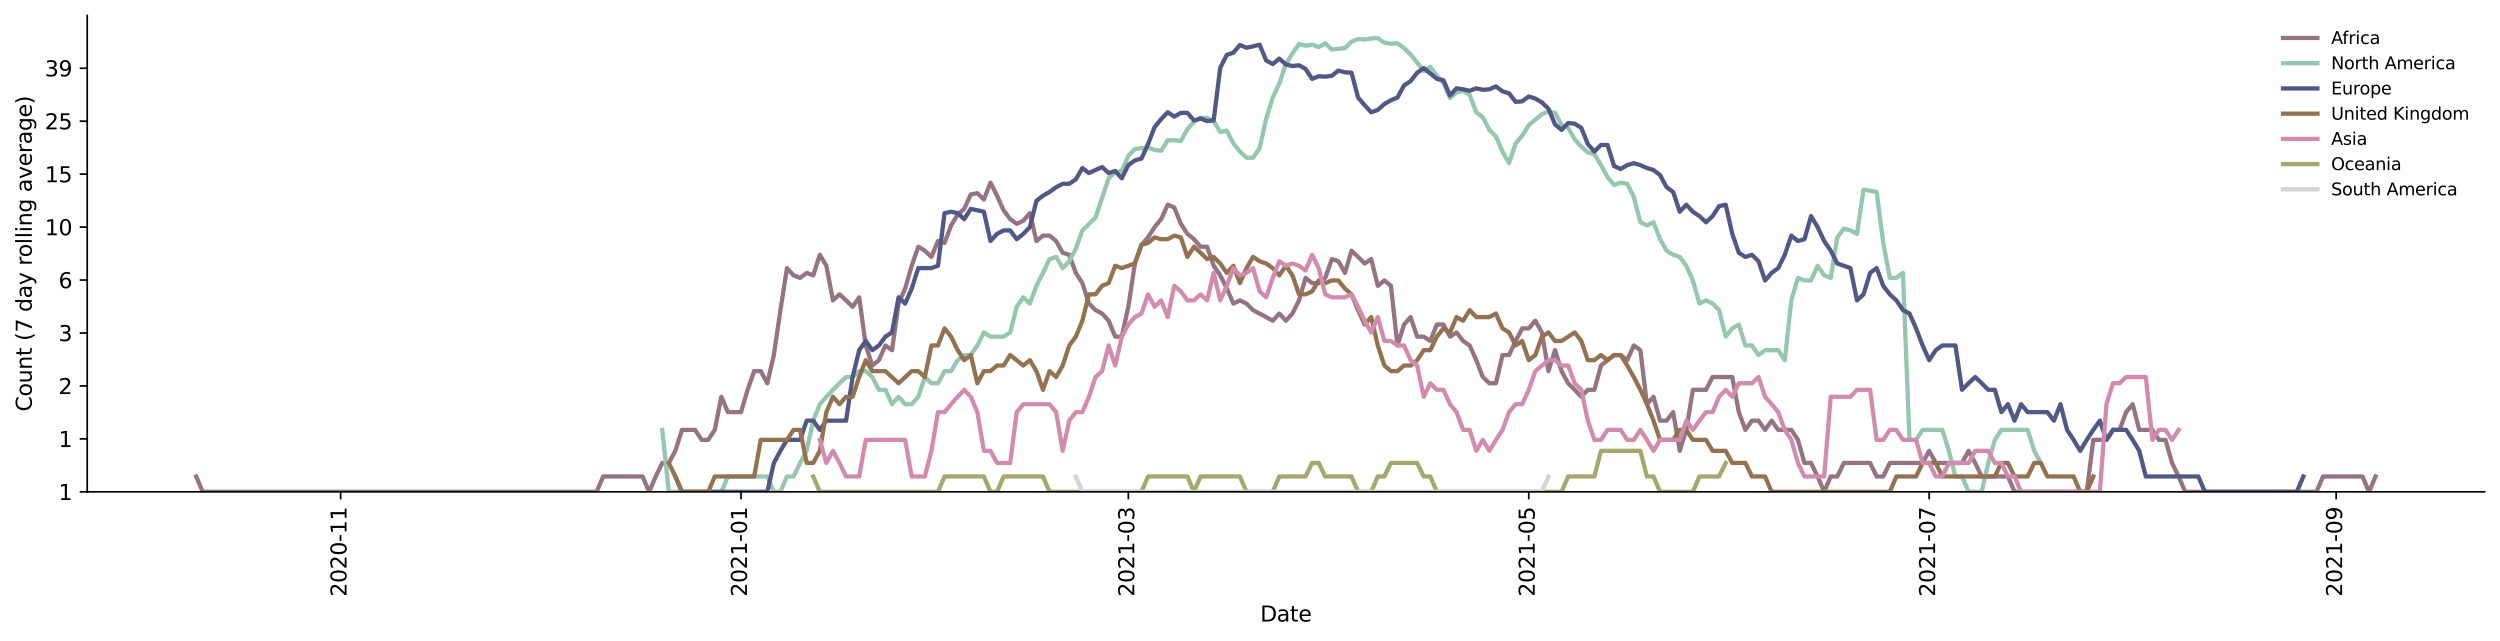 <?xml version="1.0" encoding="utf-8" standalone="no"?>
<!DOCTYPE svg PUBLIC "-//W3C//DTD SVG 1.1//EN"
  "http://www.w3.org/Graphics/SVG/1.1/DTD/svg11.dtd">
<svg height="298.621pt" version="1.1" viewBox="0 0 1163.803 298.621" width="1163.803pt" xmlns="http://www.w3.org/2000/svg" xmlns:xlink="http://www.w3.org/1999/xlink">
 <defs>
  <style type="text/css">*{stroke-linecap:butt;stroke-linejoin:round;}</style>
 </defs>
 <g id="figure_1">
  <g id="patch_1">
   <path d="M 0 298.621 
L 1163.803 298.621 
L 1163.803 0 
L 0 0 
z
" style="fill:#ffffff;"/>
  </g>
  <g id="axes_1">
   <g id="patch_2">
    <path d="M 40.603 228.96 
L 1156.603 228.96 
L 1156.603 7.2 
L 40.603 7.2 
z
" style="fill:#ffffff;"/>
   </g>
   <g id="matplotlib.axis_1">
    <g id="xtick_1">
     <g id="line2d_1">
      <defs>
       <path d="M 0 0 
L 0 3.5 
" id="md7514f7886" style="stroke:#000000;stroke-width:0.8;"/>
      </defs>
      <g>
       <use style="stroke:#000000;stroke-width:0.8;" x="158.559" xlink:href="#md7514f7886" y="228.96"/>
      </g>
     </g>
     <g id="text_1">
      <!-- 2020-11 -->
      <g transform="translate(161.319 277.743)rotate(-90)scale(0.1 -0.1)">
       <defs>
        <path d="M 1228 531 
L 3431 531 
L 3431 0 
L 469 0 
L 469 531 
Q 828 903 1448 1529 
Q 2069 2156 2228 2338 
Q 2531 2678 2651 2914 
Q 2772 3150 2772 3378 
Q 2772 3750 2511 3984 
Q 2250 4219 1831 4219 
Q 1534 4219 1204 4116 
Q 875 4013 500 3803 
L 500 4441 
Q 881 4594 1212 4672 
Q 1544 4750 1819 4750 
Q 2544 4750 2975 4387 
Q 3406 4025 3406 3419 
Q 3406 3131 3298 2873 
Q 3191 2616 2906 2266 
Q 2828 2175 2409 1742 
Q 1991 1309 1228 531 
z
" id="DejaVuSans-32" transform="scale(0.016)"/>
        <path d="M 2034 4250 
Q 1547 4250 1301 3770 
Q 1056 3291 1056 2328 
Q 1056 1369 1301 889 
Q 1547 409 2034 409 
Q 2525 409 2770 889 
Q 3016 1369 3016 2328 
Q 3016 3291 2770 3770 
Q 2525 4250 2034 4250 
z
M 2034 4750 
Q 2819 4750 3233 4129 
Q 3647 3509 3647 2328 
Q 3647 1150 3233 529 
Q 2819 -91 2034 -91 
Q 1250 -91 836 529 
Q 422 1150 422 2328 
Q 422 3509 836 4129 
Q 1250 4750 2034 4750 
z
" id="DejaVuSans-30" transform="scale(0.016)"/>
        <path d="M 313 2009 
L 1997 2009 
L 1997 1497 
L 313 1497 
L 313 2009 
z
" id="DejaVuSans-2d" transform="scale(0.016)"/>
        <path d="M 794 531 
L 1825 531 
L 1825 4091 
L 703 3866 
L 703 4441 
L 1819 4666 
L 2450 4666 
L 2450 531 
L 3481 531 
L 3481 0 
L 794 0 
L 794 531 
z
" id="DejaVuSans-31" transform="scale(0.016)"/>
       </defs>
       <use xlink:href="#DejaVuSans-32"/>
       <use x="63.623" xlink:href="#DejaVuSans-30"/>
       <use x="127.246" xlink:href="#DejaVuSans-32"/>
       <use x="190.869" xlink:href="#DejaVuSans-30"/>
       <use x="254.492" xlink:href="#DejaVuSans-2d"/>
       <use x="290.576" xlink:href="#DejaVuSans-31"/>
       <use x="354.199" xlink:href="#DejaVuSans-31"/>
      </g>
     </g>
    </g>
    <g id="xtick_2">
     <g id="line2d_2">
      <g>
       <use style="stroke:#000000;stroke-width:0.8;" x="344.967" xlink:href="#md7514f7886" y="228.96"/>
      </g>
     </g>
     <g id="text_2">
      <!-- 2021-01 -->
      <g transform="translate(347.726 277.743)rotate(-90)scale(0.1 -0.1)">
       <use xlink:href="#DejaVuSans-32"/>
       <use x="63.623" xlink:href="#DejaVuSans-30"/>
       <use x="127.246" xlink:href="#DejaVuSans-32"/>
       <use x="190.869" xlink:href="#DejaVuSans-31"/>
       <use x="254.492" xlink:href="#DejaVuSans-2d"/>
       <use x="290.576" xlink:href="#DejaVuSans-30"/>
       <use x="354.199" xlink:href="#DejaVuSans-31"/>
      </g>
     </g>
    </g>
    <g id="xtick_3">
     <g id="line2d_3">
      <g>
       <use style="stroke:#000000;stroke-width:0.8;" x="525.262" xlink:href="#md7514f7886" y="228.96"/>
      </g>
     </g>
     <g id="text_3">
      <!-- 2021-03 -->
      <g transform="translate(528.022 277.743)rotate(-90)scale(0.1 -0.1)">
       <defs>
        <path d="M 2597 2516 
Q 3050 2419 3304 2112 
Q 3559 1806 3559 1356 
Q 3559 666 3084 287 
Q 2609 -91 1734 -91 
Q 1441 -91 1130 -33 
Q 819 25 488 141 
L 488 750 
Q 750 597 1062 519 
Q 1375 441 1716 441 
Q 2309 441 2620 675 
Q 2931 909 2931 1356 
Q 2931 1769 2642 2001 
Q 2353 2234 1838 2234 
L 1294 2234 
L 1294 2753 
L 1863 2753 
Q 2328 2753 2575 2939 
Q 2822 3125 2822 3475 
Q 2822 3834 2567 4026 
Q 2313 4219 1838 4219 
Q 1578 4219 1281 4162 
Q 984 4106 628 3988 
L 628 4550 
Q 988 4650 1302 4700 
Q 1616 4750 1894 4750 
Q 2613 4750 3031 4423 
Q 3450 4097 3450 3541 
Q 3450 3153 3228 2886 
Q 3006 2619 2597 2516 
z
" id="DejaVuSans-33" transform="scale(0.016)"/>
       </defs>
       <use xlink:href="#DejaVuSans-32"/>
       <use x="63.623" xlink:href="#DejaVuSans-30"/>
       <use x="127.246" xlink:href="#DejaVuSans-32"/>
       <use x="190.869" xlink:href="#DejaVuSans-31"/>
       <use x="254.492" xlink:href="#DejaVuSans-2d"/>
       <use x="290.576" xlink:href="#DejaVuSans-30"/>
       <use x="354.199" xlink:href="#DejaVuSans-33"/>
      </g>
     </g>
    </g>
    <g id="xtick_4">
     <g id="line2d_4">
      <g>
       <use style="stroke:#000000;stroke-width:0.8;" x="711.67" xlink:href="#md7514f7886" y="228.96"/>
      </g>
     </g>
     <g id="text_4">
      <!-- 2021-05 -->
      <g transform="translate(714.429 277.743)rotate(-90)scale(0.1 -0.1)">
       <defs>
        <path d="M 691 4666 
L 3169 4666 
L 3169 4134 
L 1269 4134 
L 1269 2991 
Q 1406 3038 1543 3061 
Q 1681 3084 1819 3084 
Q 2600 3084 3056 2656 
Q 3513 2228 3513 1497 
Q 3513 744 3044 326 
Q 2575 -91 1722 -91 
Q 1428 -91 1123 -41 
Q 819 9 494 109 
L 494 744 
Q 775 591 1075 516 
Q 1375 441 1709 441 
Q 2250 441 2565 725 
Q 2881 1009 2881 1497 
Q 2881 1984 2565 2268 
Q 2250 2553 1709 2553 
Q 1456 2553 1204 2497 
Q 953 2441 691 2322 
L 691 4666 
z
" id="DejaVuSans-35" transform="scale(0.016)"/>
       </defs>
       <use xlink:href="#DejaVuSans-32"/>
       <use x="63.623" xlink:href="#DejaVuSans-30"/>
       <use x="127.246" xlink:href="#DejaVuSans-32"/>
       <use x="190.869" xlink:href="#DejaVuSans-31"/>
       <use x="254.492" xlink:href="#DejaVuSans-2d"/>
       <use x="290.576" xlink:href="#DejaVuSans-30"/>
       <use x="354.199" xlink:href="#DejaVuSans-35"/>
      </g>
     </g>
    </g>
    <g id="xtick_5">
     <g id="line2d_5">
      <g>
       <use style="stroke:#000000;stroke-width:0.8;" x="898.077" xlink:href="#md7514f7886" y="228.96"/>
      </g>
     </g>
     <g id="text_5">
      <!-- 2021-07 -->
      <g transform="translate(900.837 277.743)rotate(-90)scale(0.1 -0.1)">
       <defs>
        <path d="M 525 4666 
L 3525 4666 
L 3525 4397 
L 1831 0 
L 1172 0 
L 2766 4134 
L 525 4134 
L 525 4666 
z
" id="DejaVuSans-37" transform="scale(0.016)"/>
       </defs>
       <use xlink:href="#DejaVuSans-32"/>
       <use x="63.623" xlink:href="#DejaVuSans-30"/>
       <use x="127.246" xlink:href="#DejaVuSans-32"/>
       <use x="190.869" xlink:href="#DejaVuSans-31"/>
       <use x="254.492" xlink:href="#DejaVuSans-2d"/>
       <use x="290.576" xlink:href="#DejaVuSans-30"/>
       <use x="354.199" xlink:href="#DejaVuSans-37"/>
      </g>
     </g>
    </g>
    <g id="xtick_6">
     <g id="line2d_6">
      <g>
       <use style="stroke:#000000;stroke-width:0.8;" x="1087.541" xlink:href="#md7514f7886" y="228.96"/>
      </g>
     </g>
     <g id="text_6">
      <!-- 2021-09 -->
      <g transform="translate(1090.3 277.743)rotate(-90)scale(0.1 -0.1)">
       <defs>
        <path d="M 703 97 
L 703 672 
Q 941 559 1184 500 
Q 1428 441 1663 441 
Q 2288 441 2617 861 
Q 2947 1281 2994 2138 
Q 2813 1869 2534 1725 
Q 2256 1581 1919 1581 
Q 1219 1581 811 2004 
Q 403 2428 403 3163 
Q 403 3881 828 4315 
Q 1253 4750 1959 4750 
Q 2769 4750 3195 4129 
Q 3622 3509 3622 2328 
Q 3622 1225 3098 567 
Q 2575 -91 1691 -91 
Q 1453 -91 1209 -44 
Q 966 3 703 97 
z
M 1959 2075 
Q 2384 2075 2632 2365 
Q 2881 2656 2881 3163 
Q 2881 3666 2632 3958 
Q 2384 4250 1959 4250 
Q 1534 4250 1286 3958 
Q 1038 3666 1038 3163 
Q 1038 2656 1286 2365 
Q 1534 2075 1959 2075 
z
" id="DejaVuSans-39" transform="scale(0.016)"/>
       </defs>
       <use xlink:href="#DejaVuSans-32"/>
       <use x="63.623" xlink:href="#DejaVuSans-30"/>
       <use x="127.246" xlink:href="#DejaVuSans-32"/>
       <use x="190.869" xlink:href="#DejaVuSans-31"/>
       <use x="254.492" xlink:href="#DejaVuSans-2d"/>
       <use x="290.576" xlink:href="#DejaVuSans-30"/>
       <use x="354.199" xlink:href="#DejaVuSans-39"/>
      </g>
     </g>
    </g>
    <g id="text_7">
     <!-- Date -->
     <g transform="translate(586.652 289.341)scale(0.1 -0.1)">
      <defs>
       <path d="M 1259 4147 
L 1259 519 
L 2022 519 
Q 2988 519 3436 956 
Q 3884 1394 3884 2338 
Q 3884 3275 3436 3711 
Q 2988 4147 2022 4147 
L 1259 4147 
z
M 628 4666 
L 1925 4666 
Q 3281 4666 3915 4102 
Q 4550 3538 4550 2338 
Q 4550 1131 3912 565 
Q 3275 0 1925 0 
L 628 0 
L 628 4666 
z
" id="DejaVuSans-44" transform="scale(0.016)"/>
       <path d="M 2194 1759 
Q 1497 1759 1228 1600 
Q 959 1441 959 1056 
Q 959 750 1161 570 
Q 1363 391 1709 391 
Q 2188 391 2477 730 
Q 2766 1069 2766 1631 
L 2766 1759 
L 2194 1759 
z
M 3341 1997 
L 3341 0 
L 2766 0 
L 2766 531 
Q 2569 213 2275 61 
Q 1981 -91 1556 -91 
Q 1019 -91 701 211 
Q 384 513 384 1019 
Q 384 1609 779 1909 
Q 1175 2209 1959 2209 
L 2766 2209 
L 2766 2266 
Q 2766 2663 2505 2880 
Q 2244 3097 1772 3097 
Q 1472 3097 1187 3025 
Q 903 2953 641 2809 
L 641 3341 
Q 956 3463 1253 3523 
Q 1550 3584 1831 3584 
Q 2591 3584 2966 3190 
Q 3341 2797 3341 1997 
z
" id="DejaVuSans-61" transform="scale(0.016)"/>
       <path d="M 1172 4494 
L 1172 3500 
L 2356 3500 
L 2356 3053 
L 1172 3053 
L 1172 1153 
Q 1172 725 1289 603 
Q 1406 481 1766 481 
L 2356 481 
L 2356 0 
L 1766 0 
Q 1100 0 847 248 
Q 594 497 594 1153 
L 594 3053 
L 172 3053 
L 172 3500 
L 594 3500 
L 594 4494 
L 1172 4494 
z
" id="DejaVuSans-74" transform="scale(0.016)"/>
       <path d="M 3597 1894 
L 3597 1613 
L 953 1613 
Q 991 1019 1311 708 
Q 1631 397 2203 397 
Q 2534 397 2845 478 
Q 3156 559 3463 722 
L 3463 178 
Q 3153 47 2828 -22 
Q 2503 -91 2169 -91 
Q 1331 -91 842 396 
Q 353 884 353 1716 
Q 353 2575 817 3079 
Q 1281 3584 2069 3584 
Q 2775 3584 3186 3129 
Q 3597 2675 3597 1894 
z
M 3022 2063 
Q 3016 2534 2758 2815 
Q 2500 3097 2075 3097 
Q 1594 3097 1305 2825 
Q 1016 2553 972 2059 
L 3022 2063 
z
" id="DejaVuSans-65" transform="scale(0.016)"/>
      </defs>
      <use xlink:href="#DejaVuSans-44"/>
      <use x="77.002" xlink:href="#DejaVuSans-61"/>
      <use x="138.281" xlink:href="#DejaVuSans-74"/>
      <use x="177.49" xlink:href="#DejaVuSans-65"/>
     </g>
    </g>
   </g>
   <g id="matplotlib.axis_2">
    <g id="ytick_1">
     <g id="line2d_7">
      <defs>
       <path d="M 0 0 
L -3.5 0 
" id="m3f902a7503" style="stroke:#000000;stroke-width:0.8;"/>
      </defs>
      <g>
       <use style="stroke:#000000;stroke-width:0.8;" x="40.603" xlink:href="#m3f902a7503" y="228.96"/>
      </g>
     </g>
     <g id="text_8">
      <!-- 1 -->
      <g transform="translate(27.241 232.759)scale(0.1 -0.1)">
       <use xlink:href="#DejaVuSans-31"/>
      </g>
     </g>
    </g>
    <g id="ytick_2">
     <g id="line2d_8">
      <g>
       <use style="stroke:#000000;stroke-width:0.8;" x="40.603" xlink:href="#m3f902a7503" y="204.31"/>
      </g>
     </g>
     <g id="text_9">
      <!-- 1 -->
      <g transform="translate(27.241 208.11)scale(0.1 -0.1)">
       <use xlink:href="#DejaVuSans-31"/>
      </g>
     </g>
    </g>
    <g id="ytick_3">
     <g id="line2d_9">
      <g>
       <use style="stroke:#000000;stroke-width:0.8;" x="40.603" xlink:href="#m3f902a7503" y="179.661"/>
      </g>
     </g>
     <g id="text_10">
      <!-- 2 -->
      <g transform="translate(27.241 183.46)scale(0.1 -0.1)">
       <use xlink:href="#DejaVuSans-32"/>
      </g>
     </g>
    </g>
    <g id="ytick_4">
     <g id="line2d_10">
      <g>
       <use style="stroke:#000000;stroke-width:0.8;" x="40.603" xlink:href="#m3f902a7503" y="155.011"/>
      </g>
     </g>
     <g id="text_11">
      <!-- 3 -->
      <g transform="translate(27.241 158.81)scale(0.1 -0.1)">
       <use xlink:href="#DejaVuSans-33"/>
      </g>
     </g>
    </g>
    <g id="ytick_5">
     <g id="line2d_11">
      <g>
       <use style="stroke:#000000;stroke-width:0.8;" x="40.603" xlink:href="#m3f902a7503" y="130.361"/>
      </g>
     </g>
     <g id="text_12">
      <!-- 6 -->
      <g transform="translate(27.241 134.16)scale(0.1 -0.1)">
       <defs>
        <path d="M 2113 2584 
Q 1688 2584 1439 2293 
Q 1191 2003 1191 1497 
Q 1191 994 1439 701 
Q 1688 409 2113 409 
Q 2538 409 2786 701 
Q 3034 994 3034 1497 
Q 3034 2003 2786 2293 
Q 2538 2584 2113 2584 
z
M 3366 4563 
L 3366 3988 
Q 3128 4100 2886 4159 
Q 2644 4219 2406 4219 
Q 1781 4219 1451 3797 
Q 1122 3375 1075 2522 
Q 1259 2794 1537 2939 
Q 1816 3084 2150 3084 
Q 2853 3084 3261 2657 
Q 3669 2231 3669 1497 
Q 3669 778 3244 343 
Q 2819 -91 2113 -91 
Q 1303 -91 875 529 
Q 447 1150 447 2328 
Q 447 3434 972 4092 
Q 1497 4750 2381 4750 
Q 2619 4750 2861 4703 
Q 3103 4656 3366 4563 
z
" id="DejaVuSans-36" transform="scale(0.016)"/>
       </defs>
       <use xlink:href="#DejaVuSans-36"/>
      </g>
     </g>
    </g>
    <g id="ytick_6">
     <g id="line2d_12">
      <g>
       <use style="stroke:#000000;stroke-width:0.8;" x="40.603" xlink:href="#m3f902a7503" y="105.711"/>
      </g>
     </g>
     <g id="text_13">
      <!-- 10 -->
      <g transform="translate(20.878 109.511)scale(0.1 -0.1)">
       <use xlink:href="#DejaVuSans-31"/>
       <use x="63.623" xlink:href="#DejaVuSans-30"/>
      </g>
     </g>
    </g>
    <g id="ytick_7">
     <g id="line2d_13">
      <g>
       <use style="stroke:#000000;stroke-width:0.8;" x="40.603" xlink:href="#m3f902a7503" y="81.062"/>
      </g>
     </g>
     <g id="text_14">
      <!-- 15 -->
      <g transform="translate(20.878 84.861)scale(0.1 -0.1)">
       <use xlink:href="#DejaVuSans-31"/>
       <use x="63.623" xlink:href="#DejaVuSans-35"/>
      </g>
     </g>
    </g>
    <g id="ytick_8">
     <g id="line2d_14">
      <g>
       <use style="stroke:#000000;stroke-width:0.8;" x="40.603" xlink:href="#m3f902a7503" y="56.412"/>
      </g>
     </g>
     <g id="text_15">
      <!-- 25 -->
      <g transform="translate(20.878 60.211)scale(0.1 -0.1)">
       <use xlink:href="#DejaVuSans-32"/>
       <use x="63.623" xlink:href="#DejaVuSans-35"/>
      </g>
     </g>
    </g>
    <g id="ytick_9">
     <g id="line2d_15">
      <g>
       <use style="stroke:#000000;stroke-width:0.8;" x="40.603" xlink:href="#m3f902a7503" y="31.762"/>
      </g>
     </g>
     <g id="text_16">
      <!-- 39 -->
      <g transform="translate(20.878 35.562)scale(0.1 -0.1)">
       <use xlink:href="#DejaVuSans-33"/>
       <use x="63.623" xlink:href="#DejaVuSans-39"/>
      </g>
     </g>
    </g>
    <g id="text_17">
     <!-- Count (7 day rolling average) -->
     <g transform="translate(14.798 191.548)rotate(-90)scale(0.1 -0.1)">
      <defs>
       <path d="M 4122 4306 
L 4122 3641 
Q 3803 3938 3442 4084 
Q 3081 4231 2675 4231 
Q 1875 4231 1450 3742 
Q 1025 3253 1025 2328 
Q 1025 1406 1450 917 
Q 1875 428 2675 428 
Q 3081 428 3442 575 
Q 3803 722 4122 1019 
L 4122 359 
Q 3791 134 3420 21 
Q 3050 -91 2638 -91 
Q 1578 -91 968 557 
Q 359 1206 359 2328 
Q 359 3453 968 4101 
Q 1578 4750 2638 4750 
Q 3056 4750 3426 4639 
Q 3797 4528 4122 4306 
z
" id="DejaVuSans-43" transform="scale(0.016)"/>
       <path d="M 1959 3097 
Q 1497 3097 1228 2736 
Q 959 2375 959 1747 
Q 959 1119 1226 758 
Q 1494 397 1959 397 
Q 2419 397 2687 759 
Q 2956 1122 2956 1747 
Q 2956 2369 2687 2733 
Q 2419 3097 1959 3097 
z
M 1959 3584 
Q 2709 3584 3137 3096 
Q 3566 2609 3566 1747 
Q 3566 888 3137 398 
Q 2709 -91 1959 -91 
Q 1206 -91 779 398 
Q 353 888 353 1747 
Q 353 2609 779 3096 
Q 1206 3584 1959 3584 
z
" id="DejaVuSans-6f" transform="scale(0.016)"/>
       <path d="M 544 1381 
L 544 3500 
L 1119 3500 
L 1119 1403 
Q 1119 906 1312 657 
Q 1506 409 1894 409 
Q 2359 409 2629 706 
Q 2900 1003 2900 1516 
L 2900 3500 
L 3475 3500 
L 3475 0 
L 2900 0 
L 2900 538 
Q 2691 219 2414 64 
Q 2138 -91 1772 -91 
Q 1169 -91 856 284 
Q 544 659 544 1381 
z
M 1991 3584 
L 1991 3584 
z
" id="DejaVuSans-75" transform="scale(0.016)"/>
       <path d="M 3513 2113 
L 3513 0 
L 2938 0 
L 2938 2094 
Q 2938 2591 2744 2837 
Q 2550 3084 2163 3084 
Q 1697 3084 1428 2787 
Q 1159 2491 1159 1978 
L 1159 0 
L 581 0 
L 581 3500 
L 1159 3500 
L 1159 2956 
Q 1366 3272 1645 3428 
Q 1925 3584 2291 3584 
Q 2894 3584 3203 3211 
Q 3513 2838 3513 2113 
z
" id="DejaVuSans-6e" transform="scale(0.016)"/>
       <path id="DejaVuSans-20" transform="scale(0.016)"/>
       <path d="M 1984 4856 
Q 1566 4138 1362 3434 
Q 1159 2731 1159 2009 
Q 1159 1288 1364 580 
Q 1569 -128 1984 -844 
L 1484 -844 
Q 1016 -109 783 600 
Q 550 1309 550 2009 
Q 550 2706 781 3412 
Q 1013 4119 1484 4856 
L 1984 4856 
z
" id="DejaVuSans-28" transform="scale(0.016)"/>
       <path d="M 2906 2969 
L 2906 4863 
L 3481 4863 
L 3481 0 
L 2906 0 
L 2906 525 
Q 2725 213 2448 61 
Q 2172 -91 1784 -91 
Q 1150 -91 751 415 
Q 353 922 353 1747 
Q 353 2572 751 3078 
Q 1150 3584 1784 3584 
Q 2172 3584 2448 3432 
Q 2725 3281 2906 2969 
z
M 947 1747 
Q 947 1113 1208 752 
Q 1469 391 1925 391 
Q 2381 391 2643 752 
Q 2906 1113 2906 1747 
Q 2906 2381 2643 2742 
Q 2381 3103 1925 3103 
Q 1469 3103 1208 2742 
Q 947 2381 947 1747 
z
" id="DejaVuSans-64" transform="scale(0.016)"/>
       <path d="M 2059 -325 
Q 1816 -950 1584 -1140 
Q 1353 -1331 966 -1331 
L 506 -1331 
L 506 -850 
L 844 -850 
Q 1081 -850 1212 -737 
Q 1344 -625 1503 -206 
L 1606 56 
L 191 3500 
L 800 3500 
L 1894 763 
L 2988 3500 
L 3597 3500 
L 2059 -325 
z
" id="DejaVuSans-79" transform="scale(0.016)"/>
       <path d="M 2631 2963 
Q 2534 3019 2420 3045 
Q 2306 3072 2169 3072 
Q 1681 3072 1420 2755 
Q 1159 2438 1159 1844 
L 1159 0 
L 581 0 
L 581 3500 
L 1159 3500 
L 1159 2956 
Q 1341 3275 1631 3429 
Q 1922 3584 2338 3584 
Q 2397 3584 2469 3576 
Q 2541 3569 2628 3553 
L 2631 2963 
z
" id="DejaVuSans-72" transform="scale(0.016)"/>
       <path d="M 603 4863 
L 1178 4863 
L 1178 0 
L 603 0 
L 603 4863 
z
" id="DejaVuSans-6c" transform="scale(0.016)"/>
       <path d="M 603 3500 
L 1178 3500 
L 1178 0 
L 603 0 
L 603 3500 
z
M 603 4863 
L 1178 4863 
L 1178 4134 
L 603 4134 
L 603 4863 
z
" id="DejaVuSans-69" transform="scale(0.016)"/>
       <path d="M 2906 1791 
Q 2906 2416 2648 2759 
Q 2391 3103 1925 3103 
Q 1463 3103 1205 2759 
Q 947 2416 947 1791 
Q 947 1169 1205 825 
Q 1463 481 1925 481 
Q 2391 481 2648 825 
Q 2906 1169 2906 1791 
z
M 3481 434 
Q 3481 -459 3084 -895 
Q 2688 -1331 1869 -1331 
Q 1566 -1331 1297 -1286 
Q 1028 -1241 775 -1147 
L 775 -588 
Q 1028 -725 1275 -790 
Q 1522 -856 1778 -856 
Q 2344 -856 2625 -561 
Q 2906 -266 2906 331 
L 2906 616 
Q 2728 306 2450 153 
Q 2172 0 1784 0 
Q 1141 0 747 490 
Q 353 981 353 1791 
Q 353 2603 747 3093 
Q 1141 3584 1784 3584 
Q 2172 3584 2450 3431 
Q 2728 3278 2906 2969 
L 2906 3500 
L 3481 3500 
L 3481 434 
z
" id="DejaVuSans-67" transform="scale(0.016)"/>
       <path d="M 191 3500 
L 800 3500 
L 1894 563 
L 2988 3500 
L 3597 3500 
L 2284 0 
L 1503 0 
L 191 3500 
z
" id="DejaVuSans-76" transform="scale(0.016)"/>
       <path d="M 513 4856 
L 1013 4856 
Q 1481 4119 1714 3412 
Q 1947 2706 1947 2009 
Q 1947 1309 1714 600 
Q 1481 -109 1013 -844 
L 513 -844 
Q 928 -128 1133 580 
Q 1338 1288 1338 2009 
Q 1338 2731 1133 3434 
Q 928 4138 513 4856 
z
" id="DejaVuSans-29" transform="scale(0.016)"/>
      </defs>
      <use xlink:href="#DejaVuSans-43"/>
      <use x="69.824" xlink:href="#DejaVuSans-6f"/>
      <use x="131.006" xlink:href="#DejaVuSans-75"/>
      <use x="194.385" xlink:href="#DejaVuSans-6e"/>
      <use x="257.764" xlink:href="#DejaVuSans-74"/>
      <use x="296.973" xlink:href="#DejaVuSans-20"/>
      <use x="328.76" xlink:href="#DejaVuSans-28"/>
      <use x="367.773" xlink:href="#DejaVuSans-37"/>
      <use x="431.396" xlink:href="#DejaVuSans-20"/>
      <use x="463.184" xlink:href="#DejaVuSans-64"/>
      <use x="526.66" xlink:href="#DejaVuSans-61"/>
      <use x="587.939" xlink:href="#DejaVuSans-79"/>
      <use x="647.119" xlink:href="#DejaVuSans-20"/>
      <use x="678.906" xlink:href="#DejaVuSans-72"/>
      <use x="717.77" xlink:href="#DejaVuSans-6f"/>
      <use x="778.951" xlink:href="#DejaVuSans-6c"/>
      <use x="806.734" xlink:href="#DejaVuSans-6c"/>
      <use x="834.518" xlink:href="#DejaVuSans-69"/>
      <use x="862.301" xlink:href="#DejaVuSans-6e"/>
      <use x="925.68" xlink:href="#DejaVuSans-67"/>
      <use x="989.156" xlink:href="#DejaVuSans-20"/>
      <use x="1020.943" xlink:href="#DejaVuSans-61"/>
      <use x="1082.223" xlink:href="#DejaVuSans-76"/>
      <use x="1141.402" xlink:href="#DejaVuSans-65"/>
      <use x="1202.926" xlink:href="#DejaVuSans-72"/>
      <use x="1244.039" xlink:href="#DejaVuSans-61"/>
      <use x="1305.318" xlink:href="#DejaVuSans-67"/>
      <use x="1368.795" xlink:href="#DejaVuSans-65"/>
      <use x="1430.318" xlink:href="#DejaVuSans-29"/>
     </g>
    </g>
   </g>
   <g id="line2d_16">
    <path clip-path="url(#pfcd5c0186c)" d="M 91.33 221.813 
L 94.386 228.96 
L 277.738 228.96 
L 280.794 221.813 
L 299.129 221.813 
L 302.185 228.96 
L 305.241 221.813 
L 308.296 215.508 
L 311.352 215.508 
L 314.408 209.869 
L 317.464 200.11 
L 323.576 200.11 
L 326.632 204.767 
L 329.687 204.767 
L 332.743 200.11 
L 335.799 184.711 
L 338.855 191.858 
L 344.967 191.858 
L 348.023 181.466 
L 351.078 172.767 
L 354.134 172.767 
L 357.19 178.407 
L 360.246 165.286 
L 363.302 144.365 
L 366.358 124.803 
L 369.414 128.185 
L 372.469 129.361 
L 375.525 127.033 
L 378.581 128.185 
L 381.637 118.62 
L 384.693 123.722 
L 387.749 139.839 
L 390.805 137.021 
L 393.861 139.839 
L 396.916 142.813 
L 399.972 138.411 
L 403.028 160.823 
L 406.084 170.156 
L 409.14 167.665 
L 412.196 160.823 
L 415.252 163.008 
L 418.307 141.305 
L 421.363 134.344 
L 424.419 123.722 
L 427.475 114.862 
L 430.531 116.708 
L 433.587 119.602 
L 436.643 112.207 
L 439.698 113.078 
L 442.754 104.952 
L 445.81 99.919 
L 448.866 97.242 
L 451.922 90.504 
L 454.978 89.932 
L 458.034 92.858 
L 461.089 85.038 
L 464.145 91.083 
L 467.201 97.899 
L 470.257 102.019 
L 473.313 104.204 
L 476.369 102.737 
L 479.425 99.237 
L 482.48 112.207 
L 485.536 109.678 
L 488.592 109.678 
L 491.648 112.207 
L 494.704 117.655 
L 497.76 118.62 
L 500.816 127.033 
L 503.871 131.794 
L 506.927 141.305 
L 509.983 144.365 
L 513.039 145.962 
L 516.095 149.309 
L 519.151 156.704 
L 522.207 156.704 
L 525.262 142.813 
L 528.318 122.662 
L 531.374 113.963 
L 534.43 110.508 
L 537.486 105.711 
L 540.542 102.019 
L 543.598 95.319 
L 546.654 96.594 
L 549.709 104.204 
L 552.765 108.861 
L 555.821 111.351 
L 558.877 114.862 
L 561.933 114.862 
L 564.989 123.722 
L 568.045 128.185 
L 571.1 134.344 
L 574.156 141.305 
L 577.212 139.839 
L 580.268 141.305 
L 583.324 144.365 
L 589.436 147.61 
L 592.491 149.309 
L 595.547 145.962 
L 598.603 149.309 
L 601.659 145.962 
L 604.715 139.839 
L 607.771 129.361 
L 610.827 131.794 
L 613.882 131.794 
L 616.938 129.361 
L 619.994 120.603 
L 623.05 121.622 
L 626.106 127.033 
L 629.162 116.708 
L 632.218 119.602 
L 635.273 122.662 
L 638.329 120.603 
L 641.385 133.054 
L 644.441 130.564 
L 647.497 133.054 
L 650.553 160.823 
L 653.609 151.064 
L 656.664 147.61 
L 659.72 156.704 
L 662.776 156.704 
L 665.832 158.724 
L 668.888 151.064 
L 671.944 151.064 
L 675 156.704 
L 678.055 154.757 
L 681.111 158.724 
L 684.167 160.823 
L 687.223 167.665 
L 690.279 175.513 
L 693.335 178.407 
L 696.391 178.407 
L 699.446 165.286 
L 702.502 165.286 
L 705.558 158.724 
L 708.614 152.879 
L 711.67 152.879 
L 714.726 149.309 
L 717.782 154.757 
L 720.838 172.767 
L 723.893 163.008 
L 726.949 172.767 
L 730.005 178.407 
L 733.061 181.466 
L 736.117 184.711 
L 739.173 181.466 
L 742.229 181.466 
L 745.284 170.156 
L 751.396 165.286 
L 754.452 165.286 
L 757.508 167.665 
L 760.564 160.823 
L 763.62 163.008 
L 766.675 188.166 
L 769.731 184.711 
L 772.787 195.825 
L 775.843 195.825 
L 778.899 191.858 
L 781.955 209.869 
L 785.011 200.11 
L 788.066 181.466 
L 794.178 181.466 
L 797.234 175.513 
L 806.402 175.513 
L 809.457 191.858 
L 812.513 200.11 
L 815.569 195.825 
L 818.625 195.825 
L 821.681 200.11 
L 824.737 195.825 
L 827.793 200.11 
L 833.904 200.11 
L 836.96 204.767 
L 840.016 215.508 
L 843.072 215.508 
L 846.128 221.813 
L 849.184 228.96 
L 852.239 221.813 
L 855.295 221.813 
L 858.351 215.508 
L 870.575 215.508 
L 873.631 221.813 
L 876.686 221.813 
L 879.742 215.508 
L 895.022 215.508 
L 898.077 209.869 
L 901.133 215.508 
L 913.357 215.508 
L 916.413 209.869 
L 919.468 215.508 
L 922.524 221.813 
L 934.748 221.813 
L 937.804 228.96 
L 971.418 228.96 
L 974.474 204.767 
L 980.586 204.767 
L 983.641 200.11 
L 986.697 200.11 
L 989.753 191.858 
L 992.809 188.166 
L 995.865 200.11 
L 1001.977 200.11 
L 1005.032 204.767 
L 1008.088 204.767 
L 1011.144 215.508 
L 1014.2 221.813 
L 1017.256 228.96 
L 1078.373 228.96 
L 1081.429 221.813 
L 1099.764 221.813 
L 1102.82 228.96 
L 1105.876 221.813 
L 1105.876 221.813 
" style="fill:none;stroke:#947383;stroke-linecap:square;stroke-width:2;"/>
   </g>
   <g id="line2d_17">
    <path clip-path="url(#pfcd5c0186c)" d="M 308.296 200.11 
L 311.352 228.96 
L 335.799 228.96 
L 338.855 221.813 
L 357.19 221.813 
L 360.246 228.96 
L 363.302 228.96 
L 366.358 221.813 
L 369.414 221.813 
L 372.469 215.508 
L 375.525 209.869 
L 378.581 195.825 
L 381.637 188.166 
L 384.693 184.711 
L 387.749 181.466 
L 390.805 178.407 
L 393.861 175.513 
L 396.916 175.513 
L 399.972 172.767 
L 403.028 172.767 
L 406.084 175.513 
L 409.14 181.466 
L 412.196 181.466 
L 415.252 188.166 
L 418.307 184.711 
L 421.363 188.166 
L 424.419 188.166 
L 427.475 184.711 
L 430.531 175.513 
L 433.587 178.407 
L 436.643 178.407 
L 439.698 172.767 
L 442.754 172.767 
L 445.81 167.665 
L 448.866 165.286 
L 451.922 165.286 
L 454.978 160.823 
L 458.034 154.757 
L 461.089 156.704 
L 467.201 156.704 
L 470.257 154.757 
L 473.313 142.813 
L 476.369 138.411 
L 479.425 141.305 
L 482.48 133.054 
L 485.536 127.033 
L 488.592 120.603 
L 491.648 119.602 
L 494.704 124.803 
L 497.76 121.622 
L 500.816 115.777 
L 503.871 107.263 
L 506.927 104.204 
L 509.983 101.31 
L 516.095 82.999 
L 519.151 80.078 
L 522.207 79.607 
L 525.262 72.577 
L 528.318 69.38 
L 534.43 68.61 
L 537.486 69.769 
L 540.542 70.162 
L 543.598 65.275 
L 546.654 65.275 
L 549.709 65.636 
L 552.765 60.141 
L 555.821 56.666 
L 558.877 54.862 
L 561.933 54.862 
L 564.989 56.361 
L 568.045 61.463 
L 571.1 60.798 
L 574.156 66.732 
L 577.212 70.557 
L 580.268 73.407 
L 583.324 73.407 
L 586.38 68.994 
L 589.436 55.158 
L 592.491 45.399 
L 595.547 38.875 
L 598.603 29.815 
L 601.659 24.865 
L 604.715 20.49 
L 607.771 21.274 
L 610.827 20.802 
L 613.882 21.909 
L 616.938 20.18 
L 619.994 23.039 
L 626.106 22.391 
L 629.162 19.412 
L 632.218 18.205 
L 635.273 18.355 
L 638.329 17.908 
L 641.385 17.76 
L 644.441 19.871 
L 647.497 20.335 
L 650.553 20.18 
L 653.609 22.391 
L 656.664 25.374 
L 659.72 29.079 
L 662.776 33.06 
L 665.832 31.127 
L 668.888 35.27 
L 671.944 38.656 
L 675 45.647 
L 678.055 42.977 
L 681.111 42.271 
L 684.167 44.174 
L 687.223 52.264 
L 690.279 54.567 
L 693.335 60.468 
L 696.391 63.508 
L 699.446 70.557 
L 702.502 75.976 
L 705.558 66.732 
L 708.614 63.162 
L 711.67 58.218 
L 714.726 55.756 
L 717.782 53.116 
L 720.838 51.983 
L 723.893 52.547 
L 726.949 58.218 
L 730.005 59.492 
L 733.061 64.917 
L 736.117 68.229 
L 739.173 70.955 
L 742.229 71.759 
L 745.284 76.861 
L 748.34 82.501 
L 751.396 86.087 
L 754.452 85.038 
L 757.508 85.56 
L 760.564 91.668 
L 763.62 103.465 
L 766.675 104.952 
L 769.731 103.465 
L 772.787 111.351 
L 775.843 116.708 
L 778.899 118.62 
L 781.955 119.602 
L 785.011 123.722 
L 788.066 130.564 
L 791.122 141.305 
L 794.178 139.839 
L 797.234 141.305 
L 800.29 144.365 
L 803.346 156.704 
L 806.402 152.879 
L 809.457 151.064 
L 812.513 160.823 
L 815.569 160.823 
L 818.625 165.286 
L 821.681 163.008 
L 827.793 163.008 
L 830.848 167.665 
L 833.904 139.839 
L 836.96 129.361 
L 840.016 130.564 
L 843.072 130.564 
L 846.128 123.722 
L 849.184 128.185 
L 852.239 129.361 
L 855.295 110.508 
L 858.351 106.482 
L 861.407 107.263 
L 864.463 108.861 
L 867.519 88.25 
L 873.631 89.366 
L 876.686 113.078 
L 879.742 129.361 
L 882.798 129.361 
L 885.854 127.033 
L 888.91 204.767 
L 891.966 204.767 
L 895.022 200.11 
L 904.189 200.11 
L 907.245 209.869 
L 910.301 221.813 
L 913.357 221.813 
L 916.413 228.96 
L 922.524 228.96 
L 925.58 215.508 
L 928.636 204.767 
L 931.692 200.11 
L 943.915 200.11 
L 946.971 209.869 
L 950.027 215.508 
L 950.027 215.508 
" style="fill:none;stroke:#96c6ad;stroke-linecap:square;stroke-width:2;"/>
   </g>
   <g id="line2d_18">
    <path clip-path="url(#pfcd5c0186c)" d="M 314.408 221.813 
L 317.464 228.96 
L 357.19 228.96 
L 360.246 215.508 
L 363.302 209.869 
L 366.358 204.767 
L 372.469 204.767 
L 375.525 195.825 
L 378.581 195.825 
L 381.637 200.11 
L 384.693 195.825 
L 393.861 195.825 
L 396.916 175.513 
L 399.972 163.008 
L 403.028 158.724 
L 406.084 163.008 
L 409.14 160.823 
L 412.196 156.704 
L 415.252 154.757 
L 418.307 138.411 
L 421.363 141.305 
L 424.419 134.344 
L 427.475 124.803 
L 433.587 124.803 
L 436.643 123.722 
L 439.698 99.237 
L 442.754 98.564 
L 445.81 99.237 
L 448.866 102.019 
L 451.922 97.242 
L 458.034 98.564 
L 461.089 112.207 
L 464.145 108.861 
L 467.201 107.263 
L 470.257 107.263 
L 473.313 111.351 
L 476.369 108.861 
L 479.425 105.711 
L 482.48 93.462 
L 485.536 91.083 
L 488.592 89.366 
L 491.648 87.158 
L 494.704 85.56 
L 497.76 85.56 
L 500.816 83.501 
L 503.871 78.216 
L 506.927 80.554 
L 513.039 77.761 
L 516.095 80.554 
L 519.151 79.607 
L 522.207 82.999 
L 525.262 76.861 
L 528.318 74.676 
L 531.374 73.826 
L 534.43 67.102 
L 537.486 59.171 
L 540.542 55.456 
L 543.598 52.264 
L 546.654 54.273 
L 549.709 52.547 
L 552.765 52.547 
L 555.821 56.058 
L 558.877 55.158 
L 561.933 56.361 
L 564.989 56.058 
L 568.045 31.508 
L 571.1 25.545 
L 574.156 24.529 
L 577.212 20.959 
L 580.268 22.23 
L 583.324 21.59 
L 586.38 20.802 
L 589.436 28.174 
L 592.491 29.815 
L 595.547 27.283 
L 598.603 30.001 
L 601.659 30.749 
L 604.715 30.374 
L 607.771 32.085 
L 610.827 36.725 
L 613.882 35.475 
L 616.938 35.681 
L 619.994 35.27 
L 623.05 32.864 
L 626.106 33.654 
L 629.162 33.853 
L 632.218 45.399 
L 635.273 48.986 
L 638.329 52.264 
L 641.385 51.149 
L 644.441 48.459 
L 647.497 46.653 
L 650.553 45.399 
L 653.609 39.76 
L 656.664 37.789 
L 659.72 33.853 
L 662.776 31.7 
L 668.888 36.725 
L 671.944 37.361 
L 675 44.417 
L 678.055 41.115 
L 681.111 41.574 
L 684.167 42.271 
L 687.223 41.115 
L 690.279 41.805 
L 693.335 41.574 
L 696.391 40.207 
L 699.446 42.505 
L 702.502 43.452 
L 705.558 47.419 
L 708.614 47.162 
L 711.67 44.906 
L 714.726 45.897 
L 717.782 47.677 
L 720.838 50.6 
L 723.893 57.904 
L 726.949 60.468 
L 730.005 57.281 
L 733.061 57.591 
L 736.117 59.492 
L 739.173 67.102 
L 742.229 70.557 
L 745.284 67.475 
L 748.34 67.475 
L 751.396 77.309 
L 754.452 78.676 
L 757.508 76.861 
L 760.564 75.976 
L 763.62 76.861 
L 766.675 78.216 
L 769.731 79.139 
L 772.787 81.518 
L 775.843 87.158 
L 778.899 89.366 
L 781.955 98.564 
L 785.011 95.319 
L 788.066 98.564 
L 791.122 100.61 
L 794.178 103.465 
L 797.234 100.61 
L 800.29 95.952 
L 803.346 95.319 
L 806.402 108.861 
L 809.457 117.655 
L 812.513 119.602 
L 815.569 118.62 
L 818.625 121.622 
L 821.681 130.564 
L 824.737 127.033 
L 827.793 124.803 
L 830.848 118.62 
L 833.904 109.678 
L 836.96 112.207 
L 840.016 111.351 
L 843.072 100.61 
L 846.128 105.711 
L 849.184 112.207 
L 852.239 116.708 
L 855.295 122.662 
L 861.407 124.803 
L 864.463 139.839 
L 867.519 137.021 
L 870.575 127.033 
L 873.631 124.803 
L 876.686 133.054 
L 879.742 137.021 
L 882.798 139.839 
L 885.854 144.365 
L 888.91 145.962 
L 891.966 152.879 
L 895.022 160.823 
L 898.077 167.665 
L 901.133 163.008 
L 904.189 160.823 
L 910.301 160.823 
L 913.357 181.466 
L 916.413 178.407 
L 919.468 175.513 
L 922.524 178.407 
L 925.58 181.466 
L 928.636 181.466 
L 931.692 191.858 
L 934.748 188.166 
L 937.804 195.825 
L 940.859 188.166 
L 943.915 191.858 
L 953.083 191.858 
L 956.139 195.825 
L 959.195 188.166 
L 962.25 200.11 
L 965.306 204.767 
L 968.362 209.869 
L 971.418 204.767 
L 974.474 200.11 
L 977.53 195.825 
L 980.586 204.767 
L 983.641 200.11 
L 989.753 200.11 
L 992.809 204.767 
L 995.865 209.869 
L 998.921 221.813 
L 1023.368 221.813 
L 1026.423 228.96 
L 1069.206 228.96 
L 1072.261 221.813 
L 1072.261 221.813 
" style="fill:none;stroke:#525886;stroke-linecap:square;stroke-width:2;"/>
   </g>
   <g id="line2d_19">
    <path clip-path="url(#pfcd5c0186c)" d="M 311.352 215.508 
L 314.408 221.813 
L 317.464 228.96 
L 329.687 228.96 
L 332.743 221.813 
L 351.078 221.813 
L 354.134 204.767 
L 366.358 204.767 
L 369.414 200.11 
L 372.469 200.11 
L 375.525 215.508 
L 378.581 215.508 
L 381.637 209.869 
L 384.693 191.858 
L 387.749 184.711 
L 390.805 188.166 
L 393.861 184.711 
L 396.916 184.711 
L 399.972 175.513 
L 403.028 167.665 
L 406.084 172.767 
L 412.196 172.767 
L 418.307 178.407 
L 424.419 172.767 
L 427.475 172.767 
L 430.531 175.513 
L 433.587 160.823 
L 436.643 160.823 
L 439.698 152.879 
L 442.754 156.704 
L 445.81 163.008 
L 448.866 167.665 
L 451.922 165.286 
L 454.978 178.407 
L 458.034 172.767 
L 461.089 172.767 
L 464.145 170.156 
L 467.201 170.156 
L 470.257 165.286 
L 476.369 170.156 
L 479.425 167.665 
L 482.48 172.767 
L 485.536 181.466 
L 488.592 172.767 
L 491.648 175.513 
L 494.704 170.156 
L 497.76 160.823 
L 500.816 156.704 
L 503.871 149.309 
L 506.927 137.021 
L 509.983 137.021 
L 513.039 133.054 
L 516.095 131.794 
L 519.151 123.722 
L 522.207 124.803 
L 528.318 122.662 
L 531.374 113.963 
L 534.43 113.078 
L 537.486 110.508 
L 540.542 111.351 
L 543.598 111.351 
L 546.654 109.678 
L 549.709 110.508 
L 552.765 119.602 
L 555.821 114.862 
L 558.877 117.655 
L 561.933 120.603 
L 564.989 119.602 
L 568.045 122.662 
L 571.1 127.033 
L 574.156 123.722 
L 577.212 131.794 
L 580.268 124.803 
L 583.324 119.602 
L 586.38 121.622 
L 589.436 122.662 
L 592.491 124.803 
L 595.547 128.185 
L 598.603 123.722 
L 601.659 128.185 
L 604.715 137.021 
L 607.771 137.021 
L 610.827 135.666 
L 613.882 130.564 
L 616.938 131.794 
L 619.994 130.564 
L 623.05 130.564 
L 626.106 134.344 
L 629.162 137.021 
L 632.218 144.365 
L 635.273 151.064 
L 638.329 147.61 
L 641.385 160.823 
L 644.441 170.156 
L 647.497 172.767 
L 650.553 172.767 
L 653.609 170.156 
L 656.664 170.156 
L 659.72 167.665 
L 662.776 163.008 
L 665.832 163.008 
L 668.888 156.704 
L 671.944 152.879 
L 675 154.757 
L 678.055 147.61 
L 681.111 149.309 
L 684.167 144.365 
L 687.223 147.61 
L 693.335 147.61 
L 696.391 145.962 
L 699.446 152.879 
L 702.502 154.757 
L 705.558 160.823 
L 708.614 158.724 
L 711.67 167.665 
L 714.726 165.286 
L 717.782 156.704 
L 720.838 154.757 
L 723.893 158.724 
L 726.949 158.724 
L 733.061 154.757 
L 736.117 158.724 
L 739.173 167.665 
L 742.229 167.665 
L 745.284 165.286 
L 748.34 167.665 
L 751.396 165.286 
L 754.452 165.286 
L 757.508 170.156 
L 760.564 175.513 
L 763.62 181.466 
L 766.675 188.166 
L 769.731 195.825 
L 772.787 204.767 
L 778.899 204.767 
L 781.955 200.11 
L 785.011 200.11 
L 788.066 204.767 
L 794.178 204.767 
L 797.234 209.869 
L 803.346 209.869 
L 806.402 215.508 
L 812.513 215.508 
L 815.569 221.813 
L 821.681 221.813 
L 824.737 228.96 
L 879.742 228.96 
L 882.798 221.813 
L 891.966 221.813 
L 895.022 215.508 
L 901.133 215.508 
L 904.189 221.813 
L 928.636 221.813 
L 931.692 215.508 
L 934.748 215.508 
L 937.804 221.813 
L 943.915 221.813 
L 946.971 215.508 
L 950.027 215.508 
L 953.083 221.813 
L 965.306 221.813 
L 968.362 228.96 
L 971.418 228.96 
L 974.474 221.813 
L 974.474 221.813 
" style="fill:none;stroke:#937252;stroke-linecap:square;stroke-width:2;"/>
   </g>
   <g id="line2d_20">
    <path clip-path="url(#pfcd5c0186c)" d="M 381.637 204.767 
L 384.693 215.508 
L 387.749 209.869 
L 390.805 215.508 
L 393.861 221.813 
L 399.972 221.813 
L 403.028 204.767 
L 421.363 204.767 
L 424.419 221.813 
L 430.531 221.813 
L 433.587 209.869 
L 436.643 191.858 
L 439.698 191.858 
L 442.754 188.166 
L 445.81 184.711 
L 448.866 181.466 
L 451.922 184.711 
L 454.978 191.858 
L 458.034 209.869 
L 461.089 209.869 
L 464.145 215.508 
L 470.257 215.508 
L 473.313 191.858 
L 476.369 188.166 
L 488.592 188.166 
L 491.648 191.858 
L 494.704 209.869 
L 497.76 195.825 
L 500.816 191.858 
L 503.871 191.858 
L 506.927 184.711 
L 509.983 175.513 
L 513.039 172.767 
L 516.095 160.823 
L 519.151 170.156 
L 522.207 156.704 
L 525.262 151.064 
L 528.318 147.61 
L 531.374 145.962 
L 534.43 137.021 
L 537.486 142.813 
L 540.542 139.839 
L 543.598 147.61 
L 546.654 133.054 
L 549.709 135.666 
L 552.765 139.839 
L 555.821 139.839 
L 558.877 137.021 
L 561.933 139.839 
L 564.989 127.033 
L 568.045 139.839 
L 571.1 133.054 
L 574.156 124.803 
L 577.212 128.185 
L 580.268 127.033 
L 583.324 124.803 
L 586.38 135.666 
L 589.436 138.411 
L 592.491 129.361 
L 595.547 121.622 
L 598.603 123.722 
L 601.659 122.662 
L 604.715 123.722 
L 607.771 125.907 
L 610.827 118.62 
L 613.882 124.803 
L 616.938 137.021 
L 619.994 138.411 
L 626.106 138.411 
L 629.162 137.021 
L 632.218 142.813 
L 635.273 149.309 
L 638.329 154.757 
L 641.385 147.61 
L 644.441 158.724 
L 647.497 158.724 
L 650.553 160.823 
L 653.609 160.823 
L 656.664 167.665 
L 659.72 170.156 
L 662.776 184.711 
L 665.832 178.407 
L 668.888 181.466 
L 671.944 181.466 
L 675 188.166 
L 678.055 191.858 
L 681.111 200.11 
L 684.167 200.11 
L 687.223 209.869 
L 690.279 204.767 
L 693.335 209.869 
L 696.391 204.767 
L 699.446 200.11 
L 702.502 191.858 
L 705.558 188.166 
L 708.614 188.166 
L 711.67 181.466 
L 714.726 172.767 
L 720.838 167.665 
L 723.893 167.665 
L 726.949 170.156 
L 730.005 170.156 
L 733.061 178.407 
L 736.117 181.466 
L 739.173 195.825 
L 742.229 204.767 
L 745.284 204.767 
L 748.34 200.11 
L 754.452 200.11 
L 757.508 204.767 
L 760.564 204.767 
L 763.62 200.11 
L 766.675 204.767 
L 769.731 209.869 
L 772.787 204.767 
L 781.955 204.767 
L 785.011 195.825 
L 788.066 200.11 
L 791.122 195.825 
L 794.178 191.858 
L 797.234 191.858 
L 800.29 184.711 
L 803.346 181.466 
L 806.402 184.711 
L 809.457 178.407 
L 815.569 178.407 
L 818.625 175.513 
L 821.681 184.711 
L 824.737 188.166 
L 827.793 191.858 
L 830.848 200.11 
L 833.904 204.767 
L 836.96 215.508 
L 840.016 221.813 
L 849.184 221.813 
L 852.239 184.711 
L 861.407 184.711 
L 864.463 181.466 
L 870.575 181.466 
L 873.631 204.767 
L 876.686 204.767 
L 879.742 200.11 
L 882.798 200.11 
L 885.854 204.767 
L 891.966 204.767 
L 895.022 215.508 
L 898.077 215.508 
L 901.133 221.813 
L 904.189 221.813 
L 907.245 215.508 
L 916.413 215.508 
L 919.468 209.869 
L 925.58 209.869 
L 928.636 215.508 
L 931.692 215.508 
L 934.748 221.813 
L 937.804 221.813 
L 940.859 228.96 
L 977.53 228.96 
L 980.586 188.166 
L 983.641 178.407 
L 986.697 178.407 
L 989.753 175.513 
L 998.921 175.513 
L 1001.977 204.767 
L 1005.032 200.11 
L 1008.088 200.11 
L 1011.144 204.767 
L 1014.2 200.11 
L 1014.2 200.11 
" style="fill:none;stroke:#d18cad;stroke-linecap:square;stroke-width:2;"/>
   </g>
   <g id="line2d_21">
    <path clip-path="url(#pfcd5c0186c)" d="M 378.581 221.813 
L 381.637 228.96 
L 436.643 228.96 
L 439.698 221.813 
L 458.034 221.813 
L 461.089 228.96 
L 464.145 228.96 
L 467.201 221.813 
L 485.536 221.813 
L 488.592 228.96 
L 531.374 228.96 
L 534.43 221.813 
L 552.765 221.813 
L 555.821 228.96 
L 558.877 221.813 
L 577.212 221.813 
L 580.268 228.96 
L 592.491 228.96 
L 595.547 221.813 
L 607.771 221.813 
L 610.827 215.508 
L 613.882 215.508 
L 616.938 221.813 
L 629.162 221.813 
L 632.218 228.96 
L 638.329 228.96 
L 641.385 221.813 
L 644.441 221.813 
L 647.497 215.508 
L 659.72 215.508 
L 662.776 221.813 
L 665.832 221.813 
L 668.888 228.96 
L 726.949 228.96 
L 730.005 221.813 
L 742.229 221.813 
L 745.284 209.869 
L 763.62 209.869 
L 766.675 221.813 
L 769.731 221.813 
L 772.787 228.96 
L 788.066 228.96 
L 791.122 221.813 
L 800.29 221.813 
L 803.346 215.508 
L 803.346 215.508 
" style="fill:none;stroke:#a4a86f;stroke-linecap:square;stroke-width:2;"/>
   </g>
   <g id="line2d_22">
    <path clip-path="url(#pfcd5c0186c)" d="M 500.816 221.813 
L 503.871 228.96 
L 506.927 228.96 
L 509.983 228.96 
L 513.039 228.96 
L 516.095 228.96 
L 519.151 228.96 
L 522.207 228.96 
L 525.262 228.96 
L 528.318 228.96 
L 531.374 228.96 
L 534.43 228.96 
L 537.486 228.96 
L 540.542 228.96 
L 543.598 228.96 
L 546.654 228.96 
L 549.709 228.96 
L 552.765 228.96 
L 555.821 228.96 
L 558.877 228.96 
L 561.933 228.96 
L 564.989 228.96 
L 568.045 228.96 
L 571.1 228.96 
L 574.156 228.96 
L 577.212 228.96 
L 580.268 228.96 
L 583.324 228.96 
L 586.38 228.96 
L 589.436 228.96 
L 592.491 228.96 
L 595.547 228.96 
L 598.603 228.96 
L 601.659 228.96 
L 604.715 228.96 
L 607.771 228.96 
L 610.827 228.96 
L 613.882 228.96 
L 616.938 228.96 
L 619.994 228.96 
L 623.05 228.96 
L 626.106 228.96 
L 629.162 228.96 
L 632.218 228.96 
L 635.273 228.96 
L 638.329 228.96 
L 641.385 228.96 
L 644.441 228.96 
L 647.497 228.96 
L 650.553 228.96 
L 653.609 228.96 
L 656.664 228.96 
L 659.72 228.96 
L 662.776 228.96 
L 665.832 228.96 
L 668.888 228.96 
L 671.944 228.96 
L 675 228.96 
L 678.055 228.96 
L 681.111 228.96 
L 684.167 228.96 
L 687.223 228.96 
L 690.279 228.96 
L 693.335 228.96 
L 696.391 228.96 
L 699.446 228.96 
L 702.502 228.96 
L 705.558 228.96 
L 708.614 228.96 
L 711.67 228.96 
L 714.726 228.96 
L 717.782 228.96 
L 720.838 221.813 
" style="fill:none;stroke:#d3d3d3;stroke-linecap:square;stroke-width:2;"/>
   </g>
   <g id="patch_3">
    <path d="M 40.603 228.96 
L 40.603 7.2 
" style="fill:none;stroke:#000000;stroke-linecap:square;stroke-linejoin:miter;stroke-width:0.8;"/>
   </g>
   <g id="patch_4">
    <path d="M 40.603 228.96 
L 1156.603 228.96 
" style="fill:none;stroke:#000000;stroke-linecap:square;stroke-linejoin:miter;stroke-width:0.8;"/>
   </g>
   <g id="legend_1">
    <g id="line2d_23">
     <path d="M 1062.792 17.679 
L 1078.792 17.679 
" style="fill:none;stroke:#947383;stroke-linecap:square;stroke-width:2;"/>
    </g>
    <g id="line2d_24"/>
    <g id="text_18">
     <!-- Africa -->
     <g transform="translate(1085.192 20.479)scale(0.08 -0.08)">
      <defs>
       <path d="M 2188 4044 
L 1331 1722 
L 3047 1722 
L 2188 4044 
z
M 1831 4666 
L 2547 4666 
L 4325 0 
L 3669 0 
L 3244 1197 
L 1141 1197 
L 716 0 
L 50 0 
L 1831 4666 
z
" id="DejaVuSans-41" transform="scale(0.016)"/>
       <path d="M 2375 4863 
L 2375 4384 
L 1825 4384 
Q 1516 4384 1395 4259 
Q 1275 4134 1275 3809 
L 1275 3500 
L 2222 3500 
L 2222 3053 
L 1275 3053 
L 1275 0 
L 697 0 
L 697 3053 
L 147 3053 
L 147 3500 
L 697 3500 
L 697 3744 
Q 697 4328 969 4595 
Q 1241 4863 1831 4863 
L 2375 4863 
z
" id="DejaVuSans-66" transform="scale(0.016)"/>
       <path d="M 3122 3366 
L 3122 2828 
Q 2878 2963 2633 3030 
Q 2388 3097 2138 3097 
Q 1578 3097 1268 2742 
Q 959 2388 959 1747 
Q 959 1106 1268 751 
Q 1578 397 2138 397 
Q 2388 397 2633 464 
Q 2878 531 3122 666 
L 3122 134 
Q 2881 22 2623 -34 
Q 2366 -91 2075 -91 
Q 1284 -91 818 406 
Q 353 903 353 1747 
Q 353 2603 823 3093 
Q 1294 3584 2113 3584 
Q 2378 3584 2631 3529 
Q 2884 3475 3122 3366 
z
" id="DejaVuSans-63" transform="scale(0.016)"/>
      </defs>
      <use xlink:href="#DejaVuSans-41"/>
      <use x="64.783" xlink:href="#DejaVuSans-66"/>
      <use x="99.988" xlink:href="#DejaVuSans-72"/>
      <use x="141.102" xlink:href="#DejaVuSans-69"/>
      <use x="168.885" xlink:href="#DejaVuSans-63"/>
      <use x="223.865" xlink:href="#DejaVuSans-61"/>
     </g>
    </g>
    <g id="line2d_25">
     <path d="M 1062.792 29.421 
L 1078.792 29.421 
" style="fill:none;stroke:#96c6ad;stroke-linecap:square;stroke-width:2;"/>
    </g>
    <g id="line2d_26"/>
    <g id="text_19">
     <!-- North America -->
     <g transform="translate(1085.192 32.221)scale(0.08 -0.08)">
      <defs>
       <path d="M 628 4666 
L 1478 4666 
L 3547 763 
L 3547 4666 
L 4159 4666 
L 4159 0 
L 3309 0 
L 1241 3903 
L 1241 0 
L 628 0 
L 628 4666 
z
" id="DejaVuSans-4e" transform="scale(0.016)"/>
       <path d="M 3513 2113 
L 3513 0 
L 2938 0 
L 2938 2094 
Q 2938 2591 2744 2837 
Q 2550 3084 2163 3084 
Q 1697 3084 1428 2787 
Q 1159 2491 1159 1978 
L 1159 0 
L 581 0 
L 581 4863 
L 1159 4863 
L 1159 2956 
Q 1366 3272 1645 3428 
Q 1925 3584 2291 3584 
Q 2894 3584 3203 3211 
Q 3513 2838 3513 2113 
z
" id="DejaVuSans-68" transform="scale(0.016)"/>
       <path d="M 3328 2828 
Q 3544 3216 3844 3400 
Q 4144 3584 4550 3584 
Q 5097 3584 5394 3201 
Q 5691 2819 5691 2113 
L 5691 0 
L 5113 0 
L 5113 2094 
Q 5113 2597 4934 2840 
Q 4756 3084 4391 3084 
Q 3944 3084 3684 2787 
Q 3425 2491 3425 1978 
L 3425 0 
L 2847 0 
L 2847 2094 
Q 2847 2600 2669 2842 
Q 2491 3084 2119 3084 
Q 1678 3084 1418 2786 
Q 1159 2488 1159 1978 
L 1159 0 
L 581 0 
L 581 3500 
L 1159 3500 
L 1159 2956 
Q 1356 3278 1631 3431 
Q 1906 3584 2284 3584 
Q 2666 3584 2933 3390 
Q 3200 3197 3328 2828 
z
" id="DejaVuSans-6d" transform="scale(0.016)"/>
      </defs>
      <use xlink:href="#DejaVuSans-4e"/>
      <use x="74.805" xlink:href="#DejaVuSans-6f"/>
      <use x="135.986" xlink:href="#DejaVuSans-72"/>
      <use x="177.1" xlink:href="#DejaVuSans-74"/>
      <use x="216.309" xlink:href="#DejaVuSans-68"/>
      <use x="279.688" xlink:href="#DejaVuSans-20"/>
      <use x="311.475" xlink:href="#DejaVuSans-41"/>
      <use x="379.883" xlink:href="#DejaVuSans-6d"/>
      <use x="477.295" xlink:href="#DejaVuSans-65"/>
      <use x="538.818" xlink:href="#DejaVuSans-72"/>
      <use x="579.932" xlink:href="#DejaVuSans-69"/>
      <use x="607.715" xlink:href="#DejaVuSans-63"/>
      <use x="662.695" xlink:href="#DejaVuSans-61"/>
     </g>
    </g>
    <g id="line2d_27">
     <path d="M 1062.792 41.164 
L 1078.792 41.164 
" style="fill:none;stroke:#525886;stroke-linecap:square;stroke-width:2;"/>
    </g>
    <g id="line2d_28"/>
    <g id="text_20">
     <!-- Europe -->
     <g transform="translate(1085.192 43.964)scale(0.08 -0.08)">
      <defs>
       <path d="M 628 4666 
L 3578 4666 
L 3578 4134 
L 1259 4134 
L 1259 2753 
L 3481 2753 
L 3481 2222 
L 1259 2222 
L 1259 531 
L 3634 531 
L 3634 0 
L 628 0 
L 628 4666 
z
" id="DejaVuSans-45" transform="scale(0.016)"/>
       <path d="M 1159 525 
L 1159 -1331 
L 581 -1331 
L 581 3500 
L 1159 3500 
L 1159 2969 
Q 1341 3281 1617 3432 
Q 1894 3584 2278 3584 
Q 2916 3584 3314 3078 
Q 3713 2572 3713 1747 
Q 3713 922 3314 415 
Q 2916 -91 2278 -91 
Q 1894 -91 1617 61 
Q 1341 213 1159 525 
z
M 3116 1747 
Q 3116 2381 2855 2742 
Q 2594 3103 2138 3103 
Q 1681 3103 1420 2742 
Q 1159 2381 1159 1747 
Q 1159 1113 1420 752 
Q 1681 391 2138 391 
Q 2594 391 2855 752 
Q 3116 1113 3116 1747 
z
" id="DejaVuSans-70" transform="scale(0.016)"/>
      </defs>
      <use xlink:href="#DejaVuSans-45"/>
      <use x="63.184" xlink:href="#DejaVuSans-75"/>
      <use x="126.562" xlink:href="#DejaVuSans-72"/>
      <use x="165.426" xlink:href="#DejaVuSans-6f"/>
      <use x="226.607" xlink:href="#DejaVuSans-70"/>
      <use x="290.084" xlink:href="#DejaVuSans-65"/>
     </g>
    </g>
    <g id="line2d_29">
     <path d="M 1062.792 52.906 
L 1078.792 52.906 
" style="fill:none;stroke:#937252;stroke-linecap:square;stroke-width:2;"/>
    </g>
    <g id="line2d_30"/>
    <g id="text_21">
     <!-- United Kingdom -->
     <g transform="translate(1085.192 55.706)scale(0.08 -0.08)">
      <defs>
       <path d="M 556 4666 
L 1191 4666 
L 1191 1831 
Q 1191 1081 1462 751 
Q 1734 422 2344 422 
Q 2950 422 3222 751 
Q 3494 1081 3494 1831 
L 3494 4666 
L 4128 4666 
L 4128 1753 
Q 4128 841 3676 375 
Q 3225 -91 2344 -91 
Q 1459 -91 1007 375 
Q 556 841 556 1753 
L 556 4666 
z
" id="DejaVuSans-55" transform="scale(0.016)"/>
       <path d="M 628 4666 
L 1259 4666 
L 1259 2694 
L 3353 4666 
L 4166 4666 
L 1850 2491 
L 4331 0 
L 3500 0 
L 1259 2247 
L 1259 0 
L 628 0 
L 628 4666 
z
" id="DejaVuSans-4b" transform="scale(0.016)"/>
      </defs>
      <use xlink:href="#DejaVuSans-55"/>
      <use x="73.193" xlink:href="#DejaVuSans-6e"/>
      <use x="136.572" xlink:href="#DejaVuSans-69"/>
      <use x="164.355" xlink:href="#DejaVuSans-74"/>
      <use x="203.564" xlink:href="#DejaVuSans-65"/>
      <use x="265.088" xlink:href="#DejaVuSans-64"/>
      <use x="328.564" xlink:href="#DejaVuSans-20"/>
      <use x="360.352" xlink:href="#DejaVuSans-4b"/>
      <use x="425.928" xlink:href="#DejaVuSans-69"/>
      <use x="453.711" xlink:href="#DejaVuSans-6e"/>
      <use x="517.09" xlink:href="#DejaVuSans-67"/>
      <use x="580.566" xlink:href="#DejaVuSans-64"/>
      <use x="644.043" xlink:href="#DejaVuSans-6f"/>
      <use x="705.225" xlink:href="#DejaVuSans-6d"/>
     </g>
    </g>
    <g id="line2d_31">
     <path d="M 1062.792 64.649 
L 1078.792 64.649 
" style="fill:none;stroke:#d18cad;stroke-linecap:square;stroke-width:2;"/>
    </g>
    <g id="line2d_32"/>
    <g id="text_22">
     <!-- Asia -->
     <g transform="translate(1085.192 67.449)scale(0.08 -0.08)">
      <defs>
       <path d="M 2834 3397 
L 2834 2853 
Q 2591 2978 2328 3040 
Q 2066 3103 1784 3103 
Q 1356 3103 1142 2972 
Q 928 2841 928 2578 
Q 928 2378 1081 2264 
Q 1234 2150 1697 2047 
L 1894 2003 
Q 2506 1872 2764 1633 
Q 3022 1394 3022 966 
Q 3022 478 2636 193 
Q 2250 -91 1575 -91 
Q 1294 -91 989 -36 
Q 684 19 347 128 
L 347 722 
Q 666 556 975 473 
Q 1284 391 1588 391 
Q 1994 391 2212 530 
Q 2431 669 2431 922 
Q 2431 1156 2273 1281 
Q 2116 1406 1581 1522 
L 1381 1569 
Q 847 1681 609 1914 
Q 372 2147 372 2553 
Q 372 3047 722 3315 
Q 1072 3584 1716 3584 
Q 2034 3584 2315 3537 
Q 2597 3491 2834 3397 
z
" id="DejaVuSans-73" transform="scale(0.016)"/>
      </defs>
      <use xlink:href="#DejaVuSans-41"/>
      <use x="68.408" xlink:href="#DejaVuSans-73"/>
      <use x="120.508" xlink:href="#DejaVuSans-69"/>
      <use x="148.291" xlink:href="#DejaVuSans-61"/>
     </g>
    </g>
    <g id="line2d_33">
     <path d="M 1062.792 76.391 
L 1078.792 76.391 
" style="fill:none;stroke:#a4a86f;stroke-linecap:square;stroke-width:2;"/>
    </g>
    <g id="line2d_34"/>
    <g id="text_23">
     <!-- Oceania -->
     <g transform="translate(1085.192 79.191)scale(0.08 -0.08)">
      <defs>
       <path d="M 2522 4238 
Q 1834 4238 1429 3725 
Q 1025 3213 1025 2328 
Q 1025 1447 1429 934 
Q 1834 422 2522 422 
Q 3209 422 3611 934 
Q 4013 1447 4013 2328 
Q 4013 3213 3611 3725 
Q 3209 4238 2522 4238 
z
M 2522 4750 
Q 3503 4750 4090 4092 
Q 4678 3434 4678 2328 
Q 4678 1225 4090 567 
Q 3503 -91 2522 -91 
Q 1538 -91 948 565 
Q 359 1222 359 2328 
Q 359 3434 948 4092 
Q 1538 4750 2522 4750 
z
" id="DejaVuSans-4f" transform="scale(0.016)"/>
      </defs>
      <use xlink:href="#DejaVuSans-4f"/>
      <use x="78.711" xlink:href="#DejaVuSans-63"/>
      <use x="133.691" xlink:href="#DejaVuSans-65"/>
      <use x="195.215" xlink:href="#DejaVuSans-61"/>
      <use x="256.494" xlink:href="#DejaVuSans-6e"/>
      <use x="319.873" xlink:href="#DejaVuSans-69"/>
      <use x="347.656" xlink:href="#DejaVuSans-61"/>
     </g>
    </g>
    <g id="line2d_35">
     <path d="M 1062.792 88.134 
L 1078.792 88.134 
" style="fill:none;stroke:#d3d3d3;stroke-linecap:square;stroke-width:2;"/>
    </g>
    <g id="line2d_36"/>
    <g id="text_24">
     <!-- South America -->
     <g transform="translate(1085.192 90.934)scale(0.08 -0.08)">
      <defs>
       <path d="M 3425 4513 
L 3425 3897 
Q 3066 4069 2747 4153 
Q 2428 4238 2131 4238 
Q 1616 4238 1336 4038 
Q 1056 3838 1056 3469 
Q 1056 3159 1242 3001 
Q 1428 2844 1947 2747 
L 2328 2669 
Q 3034 2534 3370 2195 
Q 3706 1856 3706 1288 
Q 3706 609 3251 259 
Q 2797 -91 1919 -91 
Q 1588 -91 1214 -16 
Q 841 59 441 206 
L 441 856 
Q 825 641 1194 531 
Q 1563 422 1919 422 
Q 2459 422 2753 634 
Q 3047 847 3047 1241 
Q 3047 1584 2836 1778 
Q 2625 1972 2144 2069 
L 1759 2144 
Q 1053 2284 737 2584 
Q 422 2884 422 3419 
Q 422 4038 858 4394 
Q 1294 4750 2059 4750 
Q 2388 4750 2728 4690 
Q 3069 4631 3425 4513 
z
" id="DejaVuSans-53" transform="scale(0.016)"/>
      </defs>
      <use xlink:href="#DejaVuSans-53"/>
      <use x="63.477" xlink:href="#DejaVuSans-6f"/>
      <use x="124.658" xlink:href="#DejaVuSans-75"/>
      <use x="188.037" xlink:href="#DejaVuSans-74"/>
      <use x="227.246" xlink:href="#DejaVuSans-68"/>
      <use x="290.625" xlink:href="#DejaVuSans-20"/>
      <use x="322.412" xlink:href="#DejaVuSans-41"/>
      <use x="390.82" xlink:href="#DejaVuSans-6d"/>
      <use x="488.232" xlink:href="#DejaVuSans-65"/>
      <use x="549.756" xlink:href="#DejaVuSans-72"/>
      <use x="590.869" xlink:href="#DejaVuSans-69"/>
      <use x="618.652" xlink:href="#DejaVuSans-63"/>
      <use x="673.633" xlink:href="#DejaVuSans-61"/>
     </g>
    </g>
   </g>
  </g>
 </g>
 <defs>
  <clipPath id="pfcd5c0186c">
   <rect height="221.76" width="1116" x="40.603" y="7.2"/>
  </clipPath>
 </defs>
</svg>
